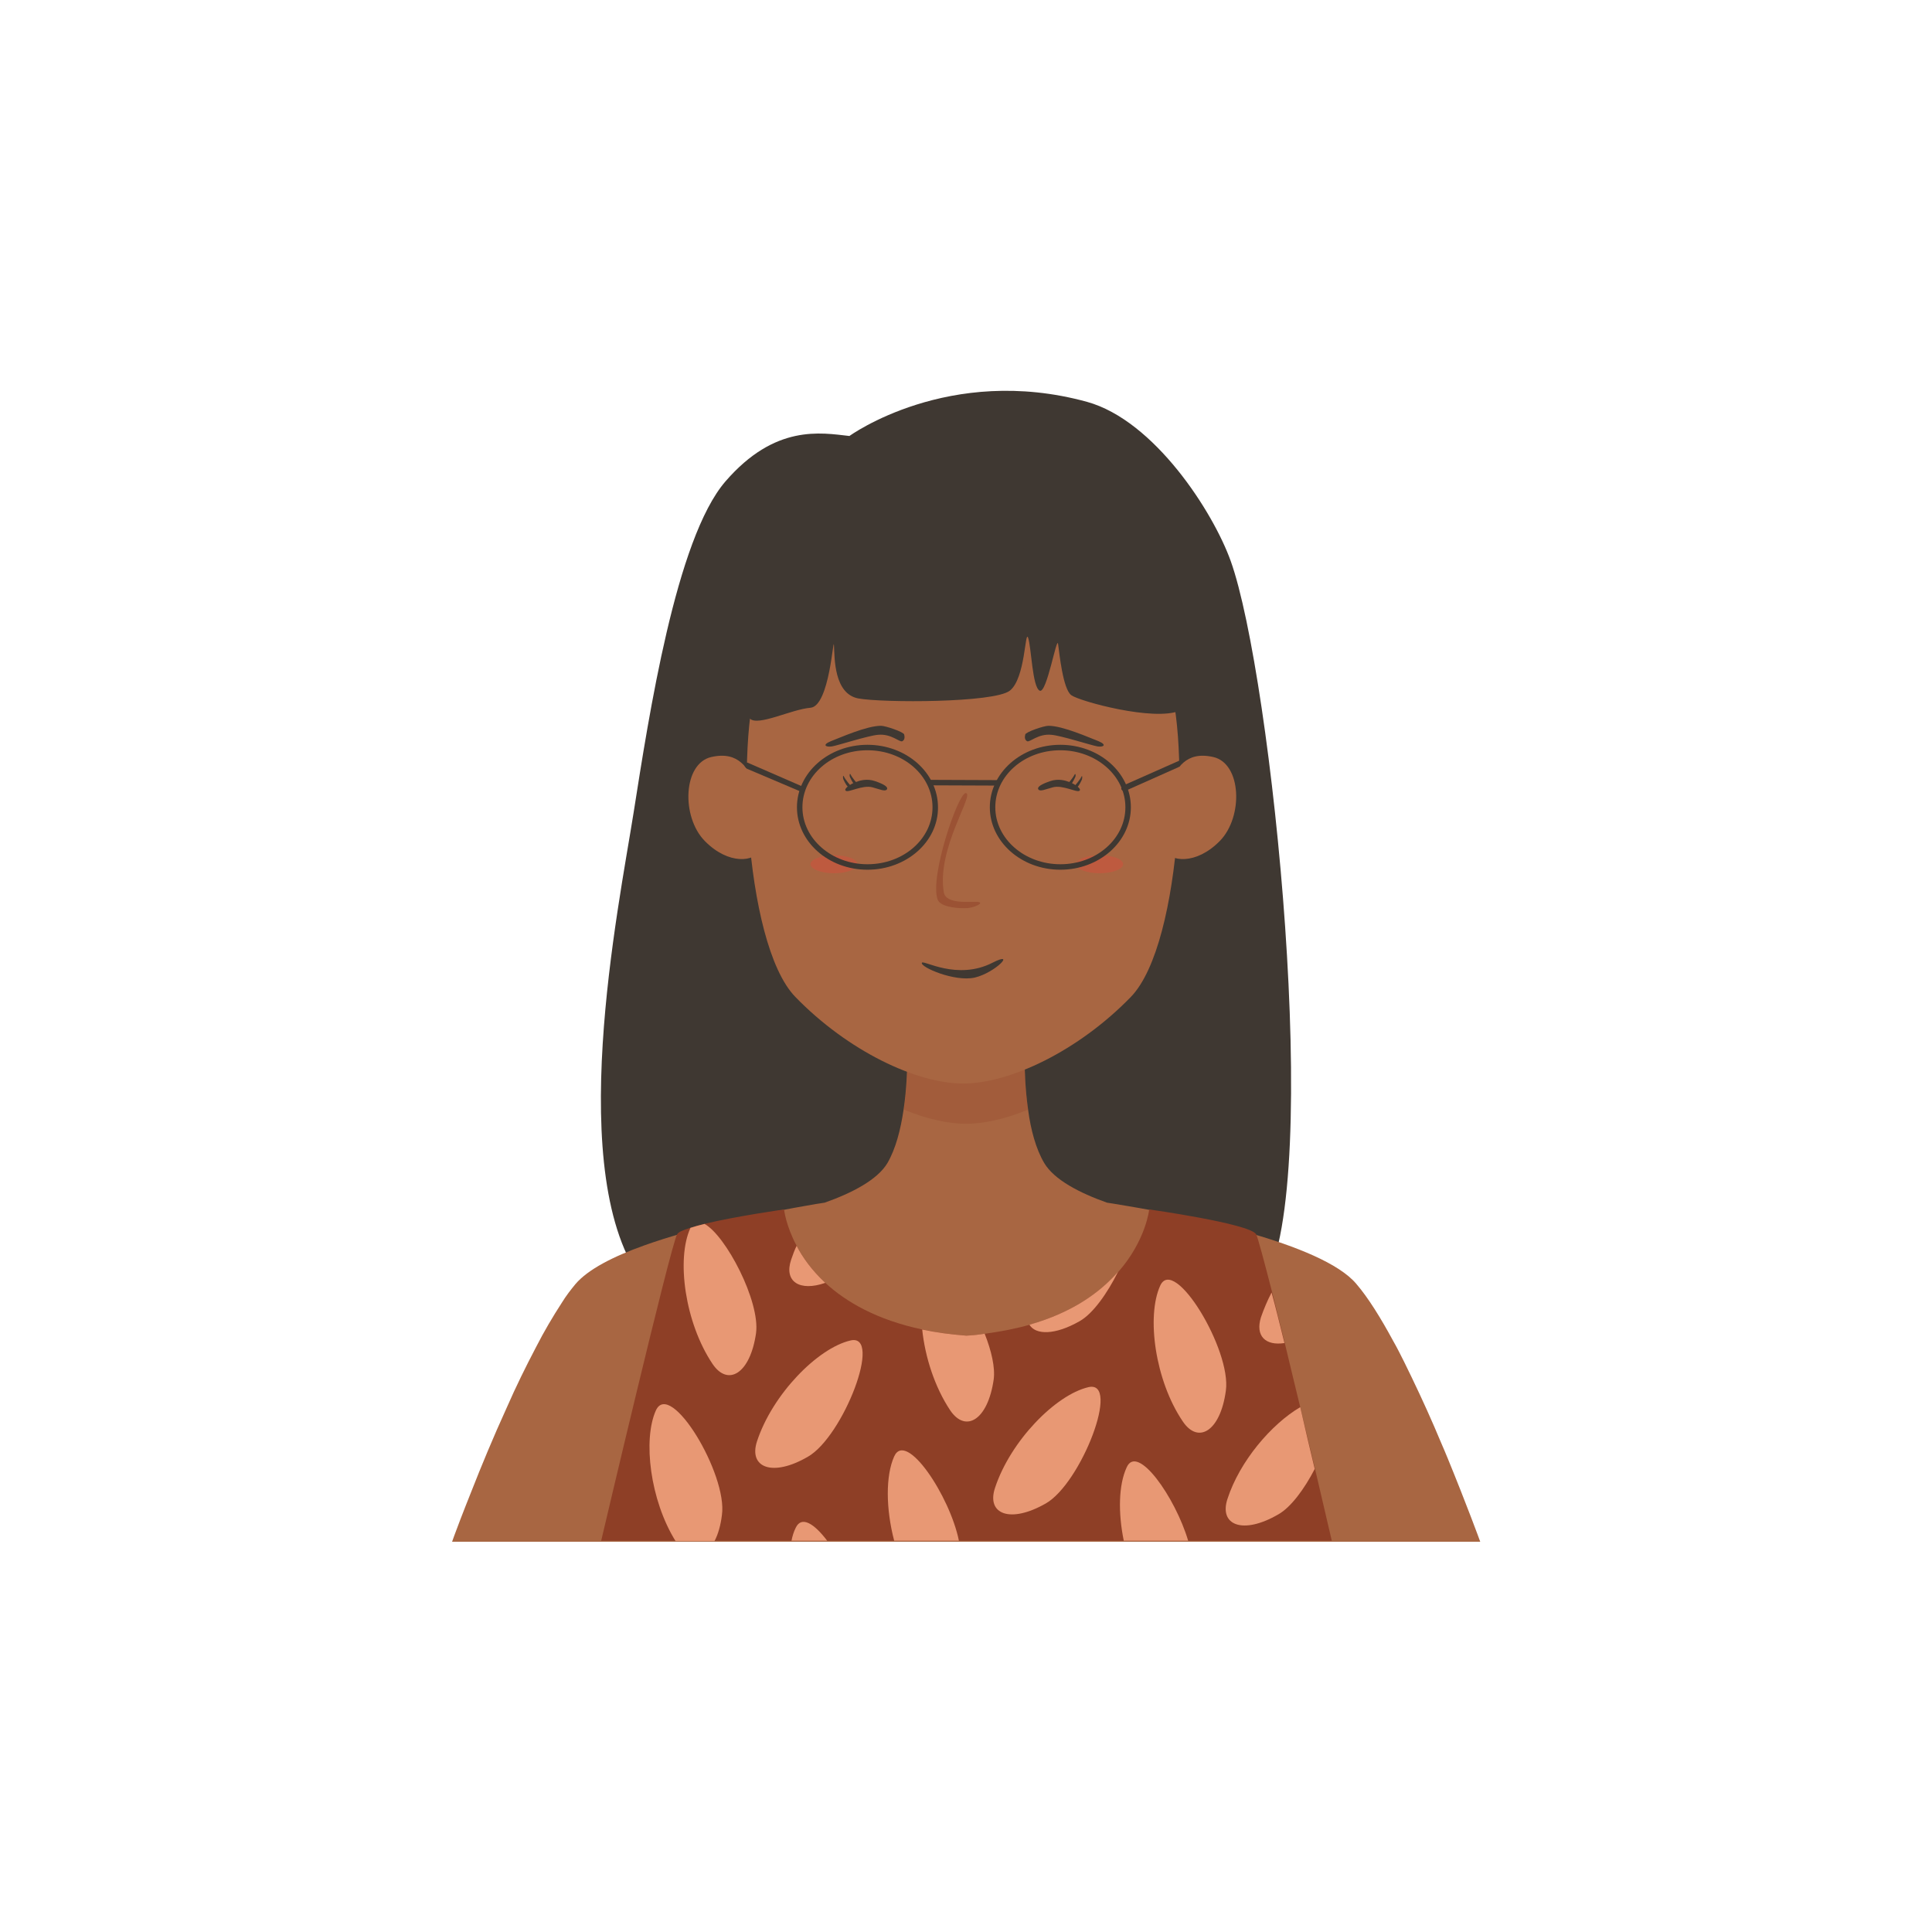 <?xml version="1.0" encoding="utf-8"?>
<!-- Generator: Adobe Illustrator 22.0.0, SVG Export Plug-In . SVG Version: 6.00 Build 0)  -->
<svg version="1.1" xmlns="http://www.w3.org/2000/svg" xmlns:xlink="http://www.w3.org/1999/xlink" x="0px" y="0px"
	 viewBox="0 0 600 600" style="enable-background:new 0 0 600 600;" xml:space="preserve">
<style type="text/css">
	.st0{fill:#35312F;}
	.st1{fill:#A86642;}
	.st2{opacity:0.25;}
	.st3{fill:#8E3F26;}
	.st4{fill:#3F3832;}
	.st5{opacity:0.5;fill:#8E3F26;}
	.st6{fill:#FF3B3B;}
	.st7{fill:#D6D351;}
	.st8{fill:none;stroke:#EFBD41;stroke-width:0.5;stroke-miterlimit:10;}
	.st9{fill:#EFBD41;}
	.st10{opacity:0.25;fill:#FF3B3B;}
	.st11{fill:#6678CE;}
	.st12{fill:#FFFFFF;}
	.st13{fill:#EFCB59;}
	.st14{fill:#E5A83C;}
	.st15{fill:#FCDEB4;}
	.st16{fill:#E29823;}
	.st17{fill:#ABD4ED;}
	.st18{fill:#A55E2F;}
	.st19{fill:#54719B;}
	.st20{fill:#DD5150;}
	.st21{fill:#FCA518;}
	.st22{fill:#7C3C28;}
	.st23{fill:#E8EAF3;}
	.st24{fill:#EF8484;}
	.st25{fill:#4D628C;}
	.st26{fill:#6981A8;}
	.st27{fill:#C4BE47;}
	.st28{fill:#60422B;}
	.st29{fill:#D36737;}
	.st30{fill:#C6BF44;}
	.st31{fill:#F9A61A;}
	.st32{fill:#665431;}
	.st33{fill:#CC6140;}
	.st34{fill:#49564A;}
	.st35{fill:#E2774D;}
	.st36{opacity:0.25;fill:#8E3F26;}
	.st37{fill:#E5BB67;}
	.st38{fill:#756052;}
	.st39{fill:#E89874;}
	.st40{fill:#965640;}
	.st41{fill:#995F3F;}
	.st42{fill:#E5B155;}
	.st43{fill:#C94845;}
	.st44{fill:#913A3A;}
	.st45{fill:#3A3733;}
	.st46{fill:#373F47;}
	.st47{fill:#EAB3A4;}
	.st48{fill:#527064;}
	.st49{fill:#C7BCE8;}
	.st50{fill:#B78C69;}
	.st51{fill:#D3A479;}
	.st52{fill:#4F4D49;}
	.st53{fill:#A89F91;}
	.st54{fill:#F7AAA1;}
	.st55{fill:#AFADAA;}
	.st56{fill:#585D7F;}
	.st57{fill:#686E8E;}
	.st58{fill:#A55E73;}
	.st59{fill:#CC503B;}
	.st60{fill:#EFE4CA;}
	.st61{fill:#E0CEA9;}
	.st62{fill:#475B5E;}
	.st63{fill:#5F7B82;}
	.st64{fill:#73969B;}
</style>
<g id="Girl_01">
</g>
<g id="Girl_02">
</g>
<g id="Girl_03">
</g>
<g id="Girl_04">
</g>
<g id="Girl_05">
</g>
<g id="Boy_01">
</g>
<g id="Boy_02">
</g>
<g id="Boy_03">
</g>
<g id="Boy_04">
</g>
<g id="Boy_05">
</g>
<g id="Girl_06">
	<g>
		<g>
			<path class="st4" d="M263.8,135.4c-8.9-1-23.1-3.7-38.5,14.1c-15.4,17.8-23.8,72.9-28.5,102.7c-4.7,29.8-22,113.4,3.1,146.2
				c25.1,32.8,174.4,31.6,192.8,0c18.3-31.6,2.3-188.5-10.5-224.2c-5.5-15.3-23.7-43.6-44.6-49.4C294.6,113,263.8,135.4,263.8,135.4
				z"/>
		</g>
		<g>
			<path class="st1" d="M449.6,452.9c-1.3-3.2-2.8-6.5-4.2-9.9c-2.9-6.7-6.1-13.5-9.3-20c-1.1-2.2-2.2-4.4-3.4-6.5
				c-3.9-7.2-7.8-13.5-11.5-17.8c-10.7-12.7-53.9-21.3-70.7-24.1c-4.1-0.7-6.6-1.1-6.7-1.1c-8.5-3-16.4-7.1-19.5-12.3
				c-2.6-4.4-4.2-10.4-5-16.5c-1.8-12.4-0.9-25-0.9-25h-36.9c0,0,1,12.6-0.9,25c-0.9,6.1-2.4,12-5,16.5c-3.1,5.2-11,9.3-19.5,12.3
				c-0.3,0-3.9,0.6-9.4,1.6c-11.4,2.1-31.1,6.1-46.7,11.7c-9.5,3.4-17.4,7.4-21.3,12c-1.4,1.7-2.9,3.6-4.3,5.9
				c-2.6,4-5.4,8.7-8,13.8c-3.1,5.9-6.2,12.2-9,18.6c-4.2,9.2-8,18.4-10.9,25.8c-1.4,3.4-2.5,6.4-3.5,8.9c-1.7,4.4-2.6,7-2.6,7
				h319.3C459.6,478.5,455.5,467.3,449.6,452.9z"/>
		</g>
		<g class="st2">
			<path class="st3" d="M319.3,344.6c-7,2.9-13.7,4.4-19.3,4.4s-12.3-1.5-19.3-4.4c1.8-12.4,0.9-25,0.9-25h36.9
				C318.4,319.6,317.5,332.2,319.3,344.6z"/>
		</g>
		<g>
			<path class="st1" d="M361.7,208.1c-16.3-32.9-62.6-32.9-62.6-32.9s-46.3,0-62.6,32.9c-8.2,16.6-5.8,84.7,10.5,101.5
				c16.3,16.8,37.6,26.9,52.1,26.9c14.5,0,35.8-10.1,52.1-26.9C367.5,292.8,369.9,224.7,361.7,208.1z"/>
		</g>
		<g>
			<g>
				<g>
					<path class="st4" d="M262.7,245.6c0.8,0.6,5.2-1.9,8.2-1.1c2.3,0.6,3.9,1.4,4.5,0.7c0.6-0.8-1-1.7-3.6-2.6
						c-2.6-0.9-4.8-0.2-6.1,0.3C264.3,243.4,261.8,245,262.7,245.6z"/>
				</g>
				<g>
					<path class="st4" d="M261.9,242c0.6,1.3,1.3,2.6,2,2.6c0.7,0,0.7-0.3,0.4-0.5c-0.2-0.1-1.9-2.2-2.2-2.9S261.7,241.4,261.9,242z
						"/>
				</g>
				<g>
					<path class="st4" d="M264,241.4c0.6,1.3,1.3,2.6,2,2.6c0.7,0,0.7-0.3,0.4-0.5c-0.2-0.1-1.9-2.2-2.2-2.9
						C263.9,239.9,263.7,240.8,264,241.4z"/>
				</g>
			</g>
			<g>
				<path class="st4" d="M258.4,231.8c1.8-0.3,11.4-3.4,14.3-3.6c4.1-0.4,6.7,2.4,7.5,2s0.8-1.3,0.6-2.1c-0.2-0.8-5.8-2.7-7.2-2.7
					c-4.5,0-12.7,3.7-15.6,4.8C255.1,231.4,256.6,232.1,258.4,231.8z"/>
			</g>
			<g>
				<path class="st4" d="M340.8,231.8c-1.8-0.3-11.4-3.4-14.3-3.6c-4.1-0.4-6.7,2.4-7.5,2c-0.8-0.4-0.8-1.3-0.6-2.1
					c0.2-0.8,5.8-2.7,7.2-2.7c4.5,0,12.7,3.7,15.6,4.8C344,231.4,342.5,232.1,340.8,231.8z"/>
			</g>
			<g>
				<g>
					<path class="st4" d="M335.2,245.6c-0.8,0.6-5.2-1.9-8.2-1.1c-2.3,0.6-3.9,1.4-4.5,0.7c-0.6-0.8,1-1.7,3.6-2.6
						c2.6-0.9,4.8-0.2,6.1,0.3C333.6,243.4,336.1,245,335.2,245.6z"/>
				</g>
				<g>
					<path class="st4" d="M336,242.1c-0.6,1.3-1.3,2.6-2,2.6c-0.7,0-0.7-0.3-0.4-0.5c0.2-0.1,1.9-2.2,2.2-2.9S336.2,241.4,336,242.1
						z"/>
				</g>
				<g>
					<path class="st4" d="M333.9,241.4c-0.6,1.3-1.3,2.6-2,2.6c-0.7,0-0.7-0.3-0.4-0.5c0.2-0.1,1.9-2.2,2.2-2.9
						C334,240,334.2,240.8,333.9,241.4z"/>
				</g>
			</g>
		</g>
		<g>
			<path class="st5" d="M299.9,246.3c3,0-9.1,17.2-6.8,30.8c0.7,3.9,8.3,2.8,10.5,3c2.3,0.2-0.8,1.7-3,1.9c-2.3,0.2-8.4-0.1-9.4-2.6
				C288.6,272.3,297.6,246.3,299.9,246.3z"/>
		</g>
		<g>
			<path class="st4" d="M286.3,299c0.4-1,10.9,5.6,21.9,0c7.6-3.9,0.9,3.1-5.5,4.6C296.4,305,285.7,300.3,286.3,299z"/>
		</g>
		<g>
			<g>
				<path class="st10" d="M266.3,268.4c0,1.5-3.3,2.8-7.3,2.8c-4,0-7.3-1.3-7.3-2.8c0-1.5,3.3-2.8,7.3-2.8
					C263,265.6,266.3,266.8,266.3,268.4z"/>
			</g>
			<g>
				<path class="st10" d="M348.8,268.4c0,1.5-3.3,2.8-7.3,2.8c-4,0-7.3-1.3-7.3-2.8c0-1.5,3.3-2.8,7.3-2.8
					C345.5,265.6,348.8,266.8,348.8,268.4z"/>
			</g>
		</g>
		<g>
			<path class="st1" d="M234.7,243.2c-2.5-4.2-5-10.1-13.8-8.1c-8.8,2-9.4,18.6-2,26.1c7.4,7.5,15.5,6.5,17.4,2.6
				C238.3,259.9,234.7,243.2,234.7,243.2z"/>
		</g>
		<g>
			<path class="st1" d="M363,243.2c2.5-4.2,5-10.1,13.8-8.1c8.8,2,9.4,18.6,2,26.1c-7.4,7.5-15.5,6.5-17.4,2.6
				C359.5,259.9,363,243.2,363,243.2z"/>
		</g>
		<g>
			<path class="st4" d="M231.9,204.4c0,0-1.7,16.4,1,18.8c2.6,2.4,12.8-2.9,18.8-3.4c6-0.5,7.1-23.1,7.3-19.3
				c0.2,3.9,0,14.9,7.5,16.4c7.6,1.4,42.2,1.4,47.1-2.4s4.7-19.3,5.7-16.4c1,2.9,1.3,15.4,3.6,16.4c2.2,1,5.3-17.3,5.7-14.5
				c0.4,2.9,1.5,14,4.1,15.9c2.6,1.9,25.7,8.2,33.7,4.8c7.9-3.4-2.7-25-10.4-33.7c-7.7-8.7-47-22.6-65.2-18.8
				C272.6,172.1,235,195.3,231.9,204.4z"/>
		</g>
		<g>
			<g>
				<path class="st4" d="M269.4,270.1c-12.1,0-21.9-8.7-21.9-19.4c0-10.7,9.8-19.4,21.9-19.4c12.1,0,21.9,8.7,21.9,19.4
					C291.4,261.4,281.5,270.1,269.4,270.1z M269.4,233c-11.2,0-20.2,7.9-20.2,17.7c0,9.8,9.1,17.7,20.2,17.7
					c11.2,0,20.2-7.9,20.2-17.7C289.6,240.9,280.6,233,269.4,233z"/>
			</g>
			<g>
				<path class="st4" d="M329.3,270.1c-12.1,0-21.9-8.7-21.9-19.4c0-10.7,9.8-19.4,21.9-19.4c12.1,0,21.9,8.7,21.9,19.4
					C351.2,261.4,341.4,270.1,329.3,270.1z M329.3,233c-11.2,0-20.2,7.9-20.2,17.7c0,9.8,9.1,17.7,20.2,17.7
					c11.2,0,20.2-7.9,20.2-17.7C349.5,240.9,340.4,233,329.3,233z"/>
			</g>
		</g>
		<g>
			
				<rect x="298.5" y="232.4" transform="matrix(3.912705e-03 -1 1 3.912705e-03 55.111 541.479)" class="st4" width="1.7" height="21.4"/>
		</g>
		<g>
			<g>
				<path class="st4" d="M249,245.9c-0.1,0-0.2,0-0.4-0.1l-16.5-7c-0.4-0.2-1.1-1-0.9-1.5c0.2-0.4,0.7-0.6,1.1-0.4l17,7.4
					c0.4,0.2,0.6,0.7,0.4,1.1C249.6,245.8,249.3,245.9,249,245.9z"/>
			</g>
			<g>
				<path class="st4" d="M349.1,245.7c-0.3,0-0.6-0.2-0.8-0.5c-0.2-0.4,0-0.9,0.4-1.2l17.6-7.8c0.4-0.2,0.2,0,0.4,0.5
					c0.2,0.4-0.2,1.2-0.6,1.5l-16.6,7.4C349.4,245.6,349.3,245.7,349.1,245.7z"/>
			</g>
		</g>
		<g>
			<g>
				<path class="st3" d="M413.6,478.5H186.7c0,0,21.6-91.9,23.6-95.2c0.4-0.7,1.9-1.3,4.1-2c1.2-0.4,2.7-0.8,4.3-1.2
					c9.9-2.4,24.8-4.5,24.8-4.5s0.5,4.9,3.9,11.3c1.9,3.6,4.7,7.6,8.9,11.5c6.4,5.9,16,11.5,30.2,14.5c4.1,0.9,8.7,1.5,13.7,1.9
					c2-0.1,3.9-0.3,5.7-0.6c5.1-0.7,9.7-1.6,13.9-2.8c13.4-3.9,22-10.1,27.5-16.4c8.6-9.8,9.6-19.4,9.6-19.4s31.2,4.4,33.2,7.7
					c0.5,0.9,2.4,8,5,18.1c1.2,4.7,2.5,10.1,3.9,15.7c1.5,6.4,3.2,13.2,4.8,19.9c1.6,6.7,3.2,13.3,4.6,19.2v0
					C411.4,469.1,413.6,478.5,413.6,478.5z"/>
			</g>
			<g>
				<path class="st39" d="M234.8,414c-1.8,12.6-8.7,16.7-13.5,9.6c-8.6-12.8-11.3-32.6-6.9-42.2c0,0,0-0.1,0.1-0.1
					c1.2-0.4,2.7-0.8,4.3-1.2C225.4,383.7,236.1,404.1,234.8,414z"/>
			</g>
			<g>
				<path class="st39" d="M256.3,398.4c-8,2.8-12.9-0.4-10.6-7.2c0.5-1.4,1-2.9,1.7-4.3C249.2,390.4,252.1,394.5,256.3,398.4z"/>
			</g>
			<g>
				<path class="st39" d="M224.2,470.5c-0.4,3.3-1.2,6-2.3,8.1h-12.1c-7.9-12.7-10.2-31.5-6.1-40.6
					C208.2,428.3,226,457.9,224.2,470.5z"/>
			</g>
			<g>
				<path class="st39" d="M235.1,447.6c4.8-14.6,18.8-28.9,29-31.3c10.2-2.4-2.2,29.8-13.2,36.1
					C239.9,458.8,232.4,455.8,235.1,447.6z"/>
			</g>
			<g>
				<path class="st39" d="M308.6,428.4c-1.8,12.6-8.7,16.7-13.5,9.6c-4.8-7.2-7.8-16.5-8.7-25.1c4.1,0.9,8.7,1.5,13.7,1.9
					c2-0.1,3.9-0.3,5.7-0.6C307.9,419.5,309.1,424.7,308.6,428.4z"/>
			</g>
			<g>
				<path class="st39" d="M347.2,395c-3.3,6.6-7.7,12.9-11.9,15.3c-7.7,4.4-13.7,4.3-15.6,1.1C333.1,407.6,341.7,401.3,347.2,395z"
					/>
			</g>
			<g>
				<path class="st39" d="M297.8,478.5h-20.1c-2.6-9.9-2.7-20.2,0-26.2C281.4,444.1,295,464.6,297.8,478.5z"/>
			</g>
			<g>
				<path class="st39" d="M256.9,478.5h-11.1c0.3-1.5,0.7-2.8,1.3-4C248.9,470.6,252.9,473.2,256.9,478.5z"/>
			</g>
			<g>
				<path class="st39" d="M309,462.1c4.8-14.6,18.8-28.9,29-31.3c10.2-2.4-2.2,29.8-13.2,36.1C313.8,473.2,306.3,470.3,309,462.1z"
					/>
			</g>
			<g>
				<path class="st39" d="M367.3,441.4c-8.6-12.7-11.3-32.6-7-42.1c4.3-9.6,22.2,20,20.4,32.6C379,444.5,372.1,448.6,367.3,441.4z"
					/>
			</g>
			<g>
				<path class="st39" d="M398.9,417.1c-5.9,0.9-9.1-2.2-7.3-8c0.9-2.6,2-5.2,3.3-7.7C396.2,406.1,397.5,411.5,398.9,417.1z"/>
			</g>
			<g>
				<path class="st39" d="M369,478.5h-20c-1.8-8.8-1.6-17.4,0.9-22.8C353.2,448.2,365,465,369,478.5z"/>
			</g>
			<g>
				<path class="st39" d="M408.3,456.2C408.3,456.2,408.3,456.2,408.3,456.2c-3.2,6.2-7.4,11.9-11.3,14.1c-11,6.4-18.5,3.4-15.8-4.8
					c3.8-11.7,13.6-23.2,22.6-28.5C405.3,443.7,406.9,450.3,408.3,456.2z"/>
			</g>
		</g>
	</g>
</g>
<g id="Girl_07">
</g>
<g id="Girl_08">
</g>
<g id="Girl_09">
</g>
<g id="Girl_10">
</g>
<g id="Boy_06">
</g>
<g id="Boy_07">
</g>
<g id="Boy_08">
</g>
<g id="Boy_09">
</g>
<g id="Boy_10">
</g>
</svg>
